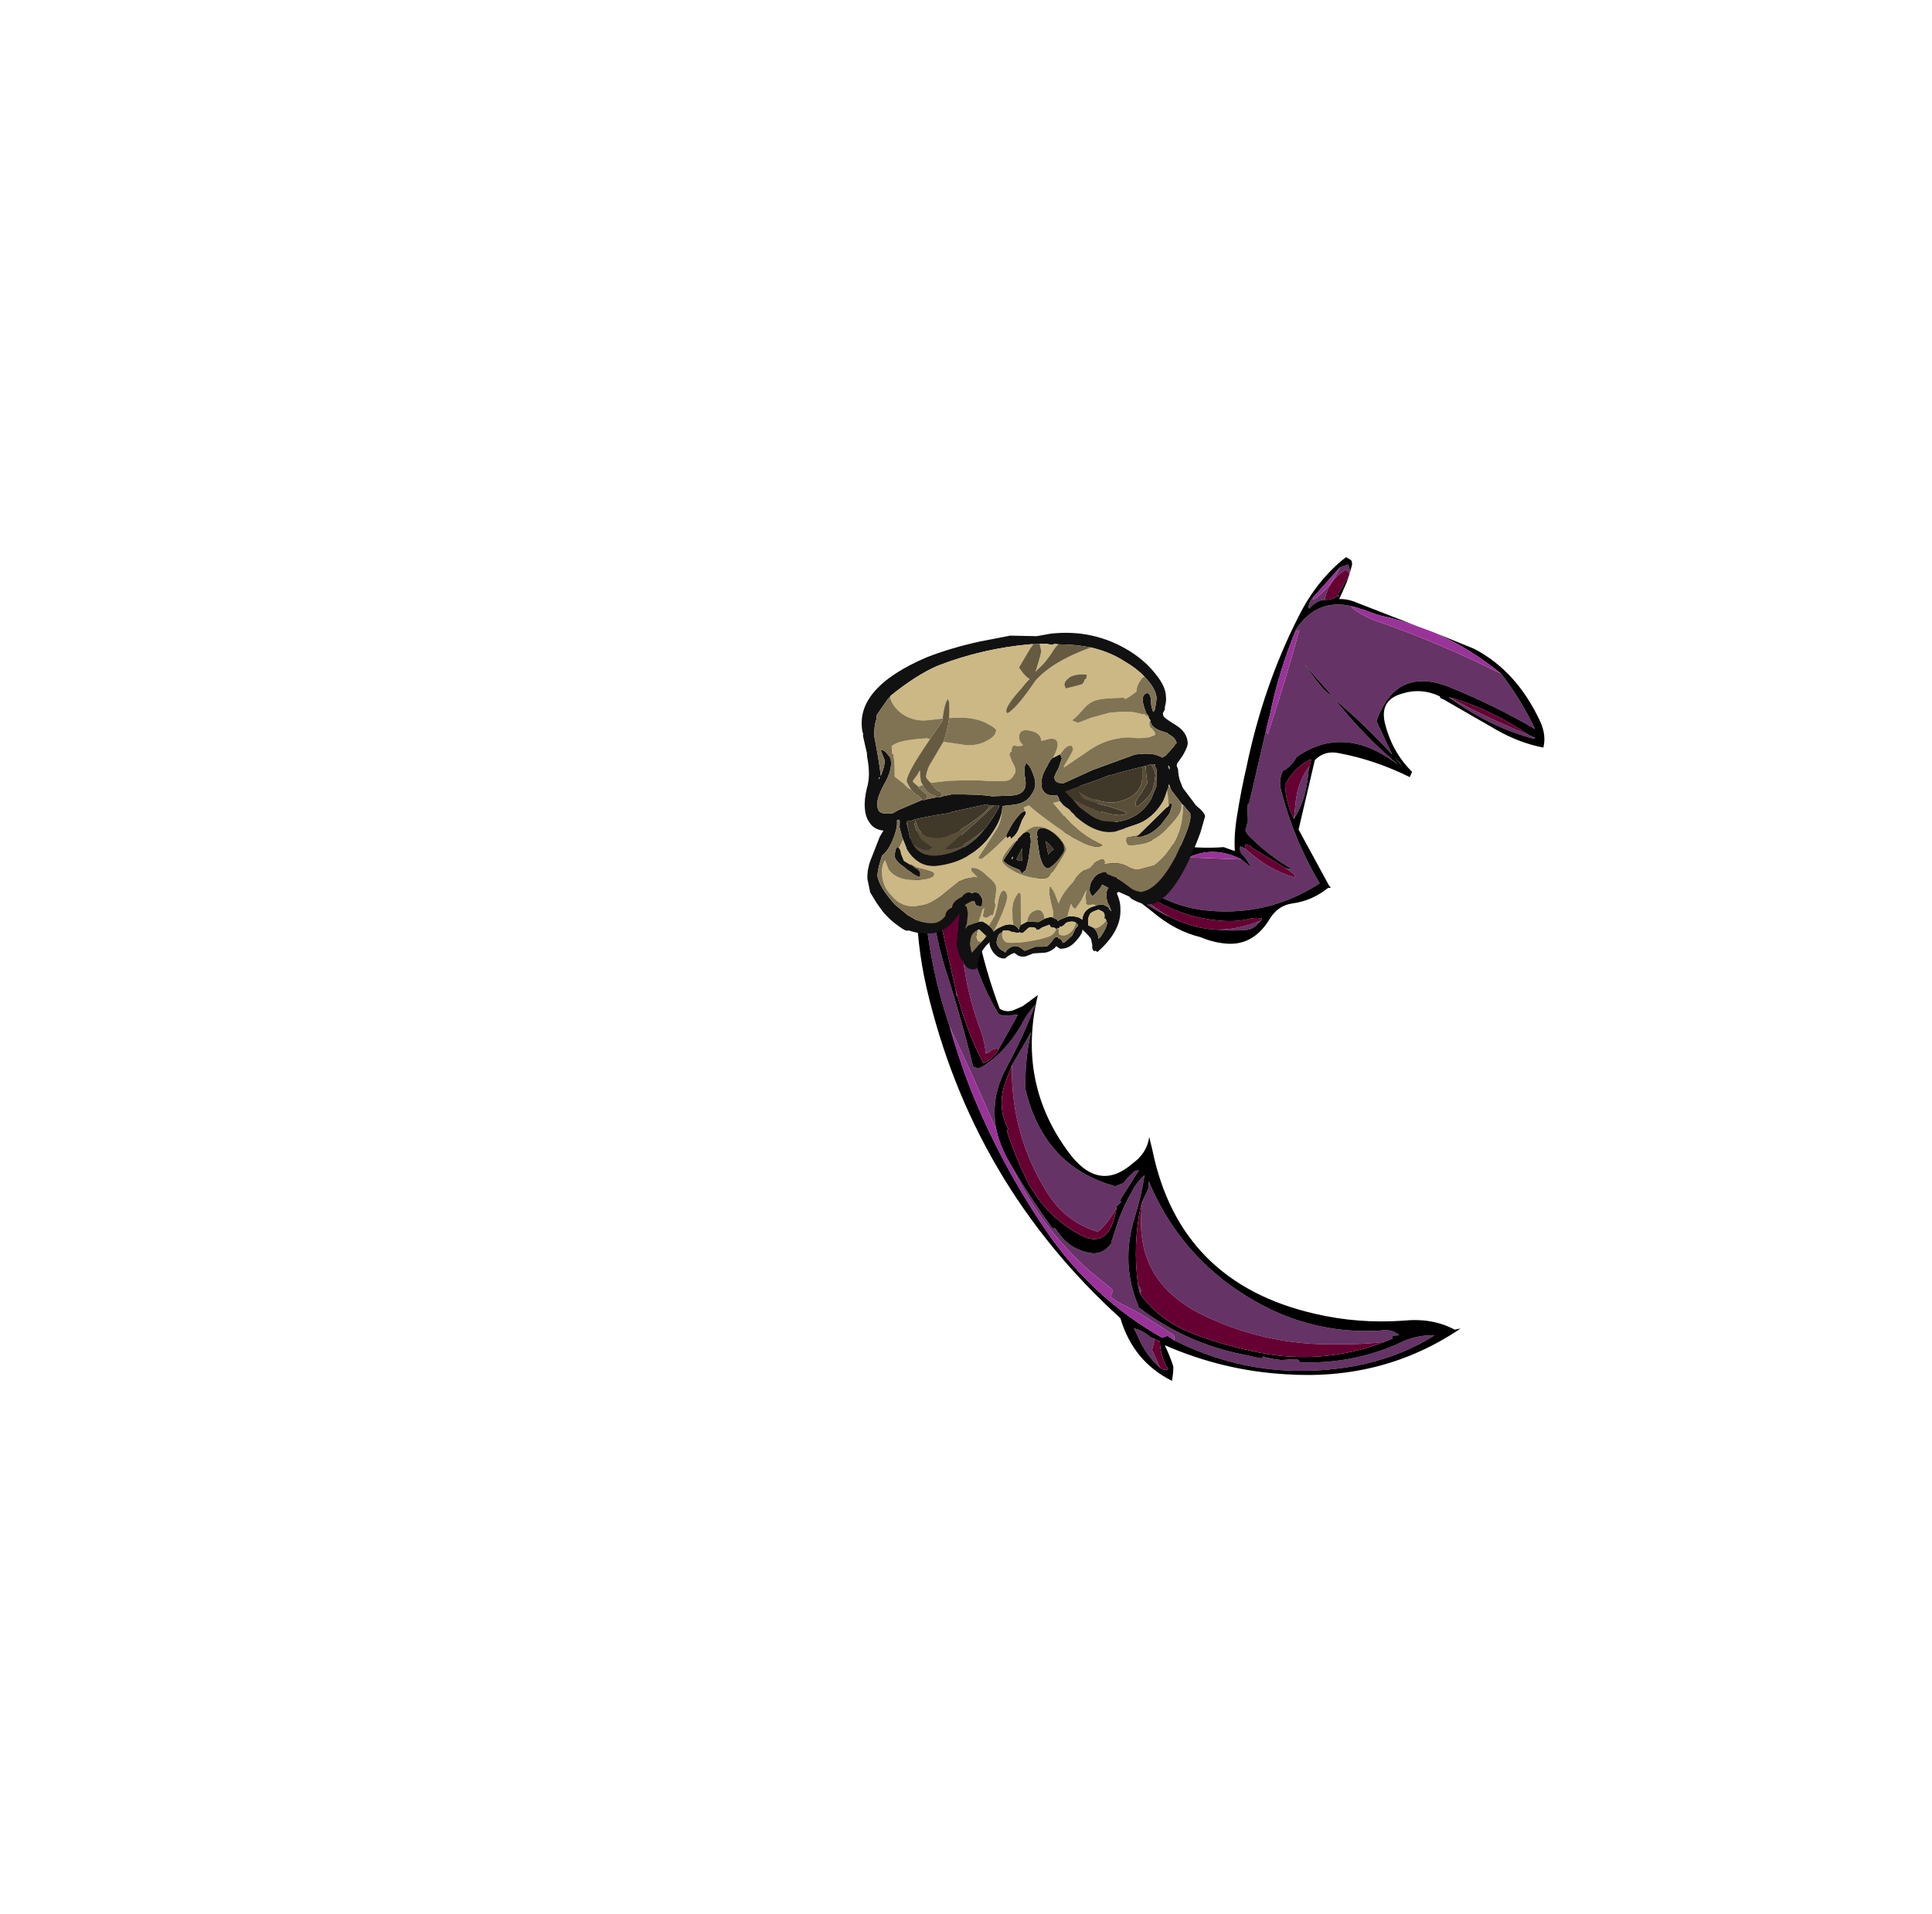 <?xml version="1.0" encoding="UTF-8" standalone="no"?>
<svg xmlns:ffdec="https://www.free-decompiler.com/flash" xmlns:xlink="http://www.w3.org/1999/xlink" ffdec:objectType="frame" height="643.95px" width="650.0px" xmlns="http://www.w3.org/2000/svg">
  <g transform="matrix(1.0, 0.0, 0.0, 1.0, 342.2, 391.7)">
    <use ffdec:characterId="318" ffdec:characterName="a_WingFall8" height="247.45" transform="matrix(0.738, -0.674, -0.674, -0.738, 85.685, 113.332)" width="86.1" xlink:href="#sprite0"/>
    <use ffdec:characterId="332" ffdec:characterName="a_WingFall7" height="214.2" transform="matrix(0.414, 0.933, -0.701, 0.457, 142.296, -224.865)" width="89.6" xlink:href="#sprite1"/>
    <use ffdec:characterId="347" ffdec:characterName="a_Body04" height="129.15" transform="matrix(1.039, -0.403, 0.318, 0.817, -73.697, -153.749)" width="106.05" xlink:href="#sprite2"/>
  </g>
  <defs>
    <g id="sprite0" transform="matrix(1.0, 0.0, 0.0, 1.0, 43.05, 247.45)">
      <use ffdec:characterId="317" height="35.35" transform="matrix(7.0, 0.0, 0.0, 7.0, -43.05, -247.45)" width="12.3" xlink:href="#shape0"/>
    </g>
    <g id="shape0" transform="matrix(1.0, 0.0, 0.0, 1.0, 6.15, 35.35)">
      <path d="M3.0 -33.35 L3.4 -33.5 3.5 -33.4 3.75 -33.6 Q3.7 -33.2 3.4 -32.95 1.2 -31.25 0.1 -28.7 -1.7 -24.35 -0.15 -20.0 L-0.4 -20.25 -1.0 -20.5 Q-3.9 -22.85 -2.65 -26.3 -1.4 -29.6 1.3 -31.95 2.1 -32.7 3.0 -33.35 M-3.9 -23.35 L-4.1 -23.7 Q-4.0 -23.7 -3.95 -23.6 -3.9 -23.5 -3.9 -23.35 M-4.4 -26.5 Q-2.9 -30.4 0.5 -32.8 2.6 -34.3 5.0 -34.75 4.4 -34.15 3.55 -33.9 1.2 -33.15 -0.65 -31.35 -0.6 -31.15 -0.75 -31.05 L-1.25 -30.65 -1.5 -30.35 -1.75 -30.0 -1.75 -29.95 -1.9 -29.95 -2.4 -29.25 Q-4.1 -26.95 -4.6 -24.15 L-4.55 -24.05 Q-3.8 -22.0 -1.85 -20.85 -0.9 -20.3 -0.1 -19.65 -0.65 -19.65 -1.15 -19.85 -2.1 -20.15 -3.0 -20.7 L-3.45 -20.95 -3.5 -21.0 Q-4.2 -21.15 -4.6 -20.6 -5.1 -19.9 -5.05 -19.1 L-5.0 -18.65 -5.1 -18.55 Q-4.9 -16.8 -4.55 -15.1 -5.5 -18.15 -5.15 -21.35 L-4.95 -22.7 -5.0 -22.75 -5.25 -22.85 Q-5.2 -23.25 -5.05 -23.6 -4.75 -24.35 -4.55 -25.15 L-4.25 -26.3 -4.4 -26.5 M-3.9 -13.25 Q-3.1 -11.9 -1.5 -11.35 0.1 -10.8 1.55 -10.05 1.15 -10.1 0.75 -10.2 -0.85 -10.8 -2.3 -10.55 -2.6 -10.5 -2.65 -10.25 L-2.7 -10.3 Q-1.5 -8.1 -0.5 -5.9 0.45 -3.85 1.9 -2.2 L2.2 -2.1 3.35 -2.35 3.5 -2.2 Q3.85 -1.9 4.15 -1.55 L4.2 -1.45 4.2 -1.25 4.05 -1.2 Q3.65 -1.1 3.4 -0.8 3.15 -0.6 2.9 -0.5 L2.75 -0.45 2.6 -0.45 2.6 -0.5 2.55 -0.55 2.3 -0.5 2.2 -0.5 2.15 -0.6 2.05 -0.75 1.85 -1.15 1.8 -1.2 1.8 -1.3 1.85 -1.4 1.85 -1.45 1.7 -1.5 1.75 -1.95 1.45 -2.2 Q-0.8 -4.85 -2.2 -8.05 -3.0 -10.65 -3.9 -13.25 M-1.2 -10.45 L0.6 -9.85 0.1 -9.45 Q-0.05 -9.3 -0.05 -9.15 0.55 -6.2 2.65 -3.65 0.15 -5.9 -1.15 -9.0 -1.4 -9.65 -1.8 -10.2 L-1.75 -10.2 -1.65 -10.25 -1.45 -10.25 -1.25 -10.35 -1.2 -10.45 M-0.8 -6.95 L-0.95 -7.15 -0.95 -7.25 -0.8 -6.95 M2.65 -1.35 L2.6 -1.35 2.25 -1.05 Q2.25 -1.0 2.35 -1.05 L2.65 -1.25 2.65 -1.35 M-5.8 -27.0 L-5.5 -26.1 -5.05 -25.8 -5.15 -25.6 Q-5.2 -25.1 -5.45 -24.75 L-5.55 -25.1 Q-5.9 -26.05 -5.8 -27.0 M-1.25 -11.45 Q-3.6 -13.95 -4.15 -17.25 -4.4 -18.8 -3.6 -20.15 L-3.3 -20.15 -2.9 -20.1 -2.45 -20.0 -2.15 -19.9 -2.1 -19.85 -1.8 -19.85 -1.8 -19.75 -0.15 -19.3 Q-0.3 -19.15 -0.5 -19.2 L-0.8 -19.2 -1.1 -19.25 -1.5 -19.1 Q-3.4 -16.1 -1.55 -12.75 -0.65 -11.7 0.5 -10.9 L-1.25 -11.45" fill="#663366" fill-rule="evenodd" stroke="none"/>
      <path d="M-1.0 -20.5 L-0.4 -20.25 -0.15 -20.0 Q-1.7 -24.35 0.1 -28.7 1.2 -31.25 3.4 -32.95 3.7 -33.2 3.75 -33.6 L3.5 -33.4 3.4 -33.5 3.0 -33.35 Q-0.15 -32.1 -2.05 -29.3 -2.95 -28.05 -3.6 -26.7 -4.3 -25.2 -4.1 -23.7 L-3.9 -23.35 Q-2.8 -21.75 -1.2 -20.6 L-1.0 -20.5 M-4.55 -15.1 Q-4.9 -16.8 -5.1 -18.55 L-5.0 -18.65 -5.05 -19.1 Q-5.1 -19.9 -4.6 -20.6 -4.2 -21.15 -3.5 -21.0 L-3.45 -20.95 -3.0 -20.7 Q-2.1 -20.15 -1.15 -19.85 -0.65 -19.65 -0.1 -19.65 -0.9 -20.3 -1.85 -20.85 -3.8 -22.0 -4.55 -24.05 L-4.6 -24.15 Q-4.1 -26.95 -2.4 -29.25 L-1.9 -29.95 -1.75 -29.95 -1.75 -30.0 -1.5 -30.35 -1.25 -30.65 -0.75 -31.05 Q-0.6 -31.15 -0.65 -31.35 1.2 -33.15 3.55 -33.9 4.4 -34.15 5.0 -34.75 2.6 -34.3 0.5 -32.8 -2.9 -30.4 -4.4 -26.5 L-4.5 -26.1 -4.75 -26.0 Q-5.95 -22.3 -5.4 -18.45 -4.85 -14.55 -3.45 -10.85 -2.9 -9.45 -2.2 -8.05 -0.8 -4.85 1.45 -2.2 L1.75 -1.95 1.7 -1.5 1.85 -1.45 1.85 -1.4 1.8 -1.3 1.8 -1.2 1.85 -1.15 2.05 -0.75 2.15 -0.6 2.2 -0.5 2.3 -0.5 2.55 -0.55 2.6 -0.5 2.6 -0.45 2.75 -0.45 2.9 -0.5 Q3.15 -0.6 3.4 -0.8 3.65 -1.1 4.05 -1.2 L4.2 -1.25 4.2 -1.45 4.15 -1.55 Q3.85 -1.9 3.5 -2.2 L3.35 -2.35 2.2 -2.1 1.9 -2.2 Q0.45 -3.85 -0.5 -5.9 -1.5 -8.1 -2.7 -10.3 L-2.65 -10.25 Q-2.6 -10.5 -2.3 -10.55 -0.85 -10.8 0.75 -10.2 1.15 -10.1 1.55 -10.05 0.1 -10.8 -1.5 -11.35 -3.1 -11.9 -3.9 -13.25 -4.25 -13.85 -4.45 -14.65 L-4.55 -15.1 M4.35 -33.2 Q2.65 -31.85 1.45 -30.1 -2.35 -24.6 1.0 -19.0 L1.3 -18.45 Q0.7 -18.95 -0.15 -18.85 -2.35 -18.8 -2.05 -16.3 -1.6 -12.2 1.95 -9.8 L1.05 -9.7 0.6 -9.55 Q0.25 -9.4 0.15 -9.05 1.65 -5.3 4.3 -2.15 L3.65 -2.7 Q4.4 -1.95 4.7 -0.95 L4.6 -1.05 4.65 -0.9 4.5 -0.75 4.1 -0.7 Q4.0 -0.75 3.95 -0.85 L3.55 -0.6 3.3 -0.55 2.95 -0.05 2.7 -0.05 2.75 0.0 2.5 -0.1 2.5 0.0 Q1.95 -0.3 1.7 -0.85 1.35 -1.75 0.75 -2.45 -0.7 -4.05 -1.75 -5.9 -6.5 -14.35 -5.6 -23.95 -6.55 -25.9 -5.8 -27.85 L-5.5 -27.6 -5.3 -27.4 -5.25 -27.3 Q-5.05 -26.85 -4.9 -26.35 -3.65 -29.15 -1.55 -31.3 1.7 -34.7 6.15 -35.35 L5.9 -35.2 Q5.5 -34.05 4.35 -33.2 M2.65 -3.65 Q0.55 -6.2 -0.05 -9.15 -0.05 -9.3 0.1 -9.45 L0.6 -9.85 -1.2 -10.45 Q-1.6 -10.6 -2.05 -10.5 L-2.2 -10.45 Q-1.75 -8.8 -0.95 -7.25 L-0.95 -7.15 -0.8 -6.95 1.55 -2.85 2.9 -2.55 3.1 -2.65 3.25 -2.8 2.65 -3.65 M2.65 -1.35 L2.65 -1.25 2.35 -1.05 Q2.25 -1.0 2.25 -1.05 L2.6 -1.35 2.65 -1.35 M-5.05 -25.8 L-4.95 -26.05 Q-5.45 -26.65 -5.55 -27.3 -5.65 -27.3 -5.75 -27.15 L-5.75 -27.1 -5.8 -27.0 Q-5.9 -26.05 -5.55 -25.1 L-5.45 -24.75 Q-5.2 -25.1 -5.15 -25.6 L-5.05 -25.8 M-1.25 -11.45 L0.5 -10.9 Q-0.65 -11.7 -1.55 -12.75 -3.4 -16.1 -1.5 -19.1 L-1.1 -19.25 -0.8 -19.2 -0.5 -19.2 Q-0.3 -19.15 -0.15 -19.3 L-1.8 -19.75 -1.8 -19.85 -2.1 -19.85 -2.15 -19.9 Q-3.9 -21.3 -4.4 -19.45 -4.95 -17.7 -4.4 -15.85 -4.05 -14.7 -3.55 -13.6 L-3.45 -13.6 Q-3.15 -12.45 -2.05 -11.85 L-1.25 -11.45" fill="#000000" fill-rule="evenodd" stroke="none"/>
      <path d="M3.0 -33.35 Q2.1 -32.7 1.3 -31.95 -1.4 -29.6 -2.65 -26.3 -3.9 -22.85 -1.0 -20.5 L-1.2 -20.6 Q-2.8 -21.75 -3.9 -23.35 -3.9 -23.5 -3.95 -23.6 -4.0 -23.7 -4.1 -23.7 -4.3 -25.2 -3.6 -26.7 -2.95 -28.05 -2.05 -29.3 -0.15 -32.1 3.0 -33.35 M-1.2 -10.45 L-1.25 -10.35 -1.45 -10.25 -1.65 -10.25 -1.75 -10.2 -1.8 -10.2 Q-1.4 -9.65 -1.15 -9.0 0.15 -5.9 2.65 -3.65 L3.25 -2.8 3.1 -2.65 2.9 -2.55 1.55 -2.85 -0.8 -6.95 -0.95 -7.25 Q-1.75 -8.8 -2.2 -10.45 L-2.05 -10.5 Q-1.6 -10.6 -1.2 -10.45 M-5.8 -27.0 L-5.75 -27.1 -5.75 -27.15 Q-5.65 -27.3 -5.55 -27.3 -5.45 -26.65 -4.95 -26.05 L-5.05 -25.8 -5.5 -26.1 -5.8 -27.0 M-2.15 -19.9 L-2.45 -20.0 -2.9 -20.1 -3.3 -20.15 -3.6 -20.15 Q-4.4 -18.8 -4.15 -17.25 -3.6 -13.95 -1.25 -11.45 L-2.05 -11.85 Q-3.15 -12.45 -3.45 -13.6 L-3.55 -13.6 Q-4.05 -14.7 -4.4 -15.85 -4.95 -17.7 -4.4 -19.45 -3.9 -21.3 -2.15 -19.9" fill="#660033" fill-rule="evenodd" stroke="none"/>
      <path d="M-4.4 -26.5 L-4.25 -26.3 -4.55 -25.15 Q-4.75 -24.35 -5.05 -23.6 -5.2 -23.25 -5.25 -22.85 L-5.0 -22.75 -4.95 -22.7 -5.15 -21.35 Q-5.5 -18.15 -4.55 -15.1 L-4.45 -14.65 Q-4.25 -13.85 -3.9 -13.25 -3.0 -10.65 -2.2 -8.05 -2.9 -9.45 -3.45 -10.85 -4.85 -14.55 -5.4 -18.45 -5.95 -22.3 -4.75 -26.0 L-4.5 -26.1 -4.4 -26.5" fill="#993399" fill-rule="evenodd" stroke="none"/>
    </g>
    <g id="sprite1" transform="matrix(1.0, 0.0, 0.0, 1.0, 44.8, 214.2)">
      <use ffdec:characterId="331" height="30.6" transform="matrix(7.0, 0.0, 0.0, 7.0, -44.8, -214.2)" width="12.8" xlink:href="#shape1"/>
    </g>
    <g id="shape1" transform="matrix(1.0, 0.0, 0.0, 1.0, 6.4, 30.6)">
      <path d="M2.3 -29.65 Q3.85 -30.1 5.4 -30.15 3.45 -28.6 1.6 -26.7 -0.8 -24.3 0.95 -21.9 L2.7 -21.95 Q0.8 -21.2 -1.0 -20.2 1.25 -20.9 3.3 -22.05 0.2 -20.15 0.3 -16.8 0.55 -16.3 0.5 -15.75 0.75 -15.3 1.2 -15.2 3.55 -14.7 5.95 -15.05 L5.95 -14.9 Q5.9 -11.8 4.45 -9.05 2.35 -4.95 -1.85 -4.45 L-1.85 -4.5 -2.0 -4.45 -1.6 -4.0 -1.65 -3.95 -1.8 -3.85 Q-1.85 -2.95 -1.5 -2.15 L-1.35 -2.2 -1.35 -3.5 Q-0.85 -3.15 -0.8 -2.55 -0.8 -2.15 -0.95 -1.85 -1.1 -1.65 -1.25 -1.55 -1.6 -1.35 -1.75 -1.75 -2.5 -3.2 -4.1 -3.75 L-4.15 -3.85 Q-4.1 -4.15 -3.9 -4.35 -3.55 -4.7 -3.05 -4.7 L-2.85 -4.85 -2.35 -4.7 -2.05 -4.85 -2.05 -5.0 -1.95 -5.1 -1.95 -5.35 -1.65 -5.55 Q0.3 -6.75 1.5 -8.7 L2.9 -11.35 2.95 -11.45 3.55 -11.8 3.0 -11.7 2.75 -11.6 Q2.55 -11.55 2.4 -11.7 L2.6 -11.9 Q4.1 -12.65 5.05 -13.85 L5.05 -13.9 4.9 -13.9 4.45 -13.6 4.7 -13.95 Q3.6 -13.05 2.3 -12.45 2.1 -12.35 1.9 -12.35 L1.6 -12.7 0.95 -13.05 0.9 -13.2 -1.6 -15.85 -1.35 -15.8 Q-2.95 -17.9 -4.7 -19.95 L-4.75 -19.7 -4.8 -19.75 Q-5.55 -21.65 -4.25 -23.35 L-4.25 -23.25 Q-3.7 -23.6 -3.2 -24.1 -0.65 -27.0 2.3 -29.65 M5.5 -29.7 L5.75 -29.95 5.75 -29.85 Q4.1 -27.75 1.85 -26.3 L1.9 -26.35 Q3.7 -27.85 5.35 -29.55 L5.5 -29.7 M3.2 -22.15 L3.4 -22.2 2.85 -22.0 3.2 -22.15 M1.0 -17.3 Q1.1 -17.15 1.25 -17.05 2.3 -16.25 2.7 -15.2 L2.2 -15.6 Q1.3 -16.25 1.0 -17.3 M5.9 -11.05 L5.95 -10.85 Q6.05 -10.4 5.9 -10.05 5.55 -9.2 5.1 -8.45 5.7 -9.65 5.9 -11.05 M3.4 -6.3 Q1.65 -4.6 -0.9 -3.7 L-1.05 -3.5 -1.25 -3.55 -1.3 -3.8 -1.2 -3.75 -1.1 -3.8 -1.05 -3.95 Q0.5 -4.5 2.0 -5.35 2.8 -5.8 3.4 -6.3 M-6.15 -23.6 L-6.05 -24.1 -5.75 -24.05 -5.6 -23.9 -5.7 -23.95 -5.9 -23.85 Q-5.95 -22.7 -5.25 -22.0 -5.45 -21.55 -5.3 -21.0 L-5.35 -20.95 Q-5.6 -21.15 -5.65 -21.45 L-5.55 -21.4 Q-5.55 -22.55 -6.15 -23.6 M-1.2 -20.15 L-3.2 -19.4 Q-2.45 -19.6 -1.8 -19.8 -1.45 -19.95 -1.2 -20.15 M-2.1 -2.9 L-2.35 -3.35 -3.2 -3.8 Q-2.6 -3.15 -1.9 -2.7 L-2.1 -2.9" fill="#663366" fill-rule="evenodd" stroke="none"/>
      <path d="M-1.6 -4.0 L-1.35 -3.5 -1.35 -2.2 -1.5 -2.15 Q-1.85 -2.95 -1.8 -3.85 L-1.65 -3.95 -1.6 -4.0 M2.6 -11.9 L2.45 -12.05 2.7 -12.3 2.7 -12.25 4.45 -13.6 4.9 -13.9 5.05 -13.9 5.05 -13.85 Q4.1 -12.65 2.6 -11.9 M5.5 -29.7 L5.35 -29.55 Q3.7 -27.85 1.9 -26.35 L2.05 -26.55 Q3.55 -28.35 5.5 -29.7 M2.7 -15.2 Q1.8 -15.15 1.1 -15.55 L1.05 -15.65 Q0.65 -16.55 0.75 -17.5 L0.8 -17.5 1.0 -17.3 Q1.3 -16.25 2.2 -15.6 L2.7 -15.2 M5.9 -11.05 Q5.7 -9.65 5.1 -8.45 4.45 -7.25 3.4 -6.3 2.8 -5.8 2.0 -5.35 0.5 -4.5 -1.05 -3.95 L-1.1 -3.8 -1.2 -3.75 -1.3 -3.8 -1.3 -4.05 Q2.7 -5.2 4.8 -8.8 5.25 -9.55 5.5 -10.35 5.6 -10.8 5.85 -11.15 L5.9 -11.1 5.9 -11.05 M-5.25 -22.0 Q-5.95 -22.7 -5.9 -23.85 L-5.7 -23.95 -5.6 -23.9 -5.1 -22.8 -5.05 -22.9 -5.05 -22.8 Q-5.05 -22.4 -5.25 -22.0" fill="#660033" fill-rule="evenodd" stroke="none"/>
      <path d="M-1.15 -27.0 L0.6 -28.8 Q2.6 -30.55 5.25 -30.6 5.95 -30.6 6.35 -30.15 5.55 -29.0 4.45 -28.1 L1.85 -26.0 1.7 -25.85 1.6 -25.85 Q0.75 -25.05 0.5 -23.85 0.2 -22.55 1.25 -22.3 2.6 -22.0 3.9 -22.6 L4.05 -22.35 Q2.45 -20.9 1.25 -19.15 0.75 -18.45 0.9 -17.7 L3.25 -15.2 6.3 -15.5 6.4 -15.55 6.4 -15.5 6.35 -15.4 Q6.45 -14.25 6.05 -13.15 5.75 -12.35 6.05 -11.6 6.7 -10.15 6.0 -8.8 5.6 -8.05 5.0 -7.45 4.1 -6.25 2.75 -5.5 1.4 -4.7 0.1 -3.8 L-0.05 -3.8 -0.1 -3.7 -0.25 -3.7 -0.45 -3.65 -0.6 -3.6 -0.75 -3.45 -0.8 -2.95 -0.55 -2.65 Q-0.6 -2.05 -0.65 -1.45 -0.75 -0.85 -1.0 -0.4 -1.1 -0.25 -1.2 -0.2 -1.35 -0.05 -1.6 0.0 L-1.6 -0.4 -1.55 -0.65 -1.45 -0.85 -1.35 -1.0 -1.45 -1.1 -1.55 -1.1 -1.75 -1.2 Q-2.1 -2.05 -2.75 -2.6 -3.25 -3.1 -3.95 -3.25 -4.25 -3.35 -4.5 -3.55 L-4.55 -3.45 -4.95 -3.45 Q-4.75 -3.7 -4.65 -3.9 -4.2 -4.85 -3.25 -5.1 L-2.85 -5.15 Q-2.55 -5.1 -2.25 -5.15 L-2.3 -5.3 Q-0.6 -6.35 0.5 -8.05 1.4 -9.35 2.0 -10.8 L2.45 -11.3 Q1.75 -11.65 1.1 -12.25 0.2 -13.05 -0.6 -13.9 -3.4 -16.7 -5.25 -20.2 -6.25 -22.05 -6.4 -24.15 L-6.15 -24.35 -6.05 -24.35 -5.95 -24.3 -5.9 -24.25 -5.6 -23.9 -5.35 -23.55 -4.9 -22.8 Q-4.7 -23.25 -4.3 -23.65 L-1.7 -26.4 Q-2.35 -25.7 -2.95 -24.9 -3.3 -24.4 -3.75 -23.95 L-4.25 -23.35 Q-5.55 -21.65 -4.8 -19.75 L-4.75 -19.7 Q-3.6 -17.9 -2.1 -16.4 L-1.6 -15.85 0.9 -13.2 0.95 -13.05 1.6 -12.7 1.9 -12.35 Q2.1 -12.35 2.3 -12.45 3.6 -13.05 4.7 -13.95 L4.45 -13.6 2.7 -12.25 2.7 -12.3 2.45 -12.05 2.6 -11.9 2.4 -11.7 Q2.55 -11.55 2.75 -11.6 L3.0 -11.7 3.55 -11.8 2.95 -11.45 Q1.7 -10.35 1.5 -8.7 0.3 -6.75 -1.65 -5.55 L-1.95 -5.35 -1.95 -5.1 -2.05 -5.0 -2.05 -4.85 -2.35 -4.7 -2.85 -4.85 -3.05 -4.7 Q-3.55 -4.7 -3.9 -4.35 -4.1 -4.15 -4.15 -3.85 L-4.1 -3.75 Q-2.5 -3.2 -1.75 -1.75 -1.6 -1.35 -1.25 -1.55 -1.1 -1.65 -0.95 -1.85 -0.8 -2.15 -0.8 -2.55 -0.85 -3.15 -1.35 -3.5 L-1.6 -4.0 -2.0 -4.45 -1.85 -4.5 -1.85 -4.45 Q2.35 -4.95 4.45 -9.05 5.9 -11.8 5.95 -14.9 L5.95 -15.05 Q3.55 -14.7 1.2 -15.2 0.75 -15.3 0.5 -15.75 0.55 -16.3 0.3 -16.8 0.2 -20.15 3.3 -22.05 1.25 -20.9 -1.0 -20.2 0.8 -21.2 2.7 -21.95 L0.95 -21.9 Q-0.8 -24.3 1.6 -26.7 3.45 -28.6 5.4 -30.15 3.85 -30.1 2.3 -29.65 0.4 -28.55 -1.15 -27.0 M1.9 -26.35 L1.85 -26.3 Q4.1 -27.75 5.75 -29.85 L5.75 -29.95 5.5 -29.7 Q3.55 -28.35 2.05 -26.55 L1.9 -26.35 M3.2 -22.15 L2.85 -22.0 3.4 -22.2 3.2 -22.15 M1.0 -17.3 L0.8 -17.5 0.75 -17.5 Q0.65 -16.55 1.05 -15.65 L1.1 -15.55 Q1.8 -15.15 2.7 -15.2 2.3 -16.25 1.25 -17.05 1.1 -17.15 1.0 -17.3 M5.1 -8.45 Q5.55 -9.2 5.9 -10.05 6.05 -10.4 5.95 -10.85 L5.9 -11.05 5.9 -11.1 5.85 -11.15 Q5.6 -10.8 5.5 -10.35 5.25 -9.55 4.8 -8.8 2.7 -5.2 -1.3 -4.05 L-1.3 -3.8 -1.25 -3.55 -1.05 -3.5 -0.9 -3.7 Q1.65 -4.6 3.4 -6.3 4.45 -7.25 5.1 -8.45 M-5.6 -23.9 L-5.75 -24.05 -6.05 -24.1 -6.15 -23.6 -5.65 -21.45 Q-5.6 -21.15 -5.35 -20.95 L-5.3 -21.0 Q-5.45 -21.55 -5.25 -22.0 -5.05 -22.4 -5.05 -22.8 L-5.05 -22.9 -5.1 -22.8 -5.6 -23.9 M-1.2 -20.15 Q-1.45 -19.95 -1.8 -19.8 -2.45 -19.6 -3.2 -19.4 L-1.2 -20.15 M-2.1 -2.9 L-1.9 -2.7 Q-2.6 -3.15 -3.2 -3.8 L-2.35 -3.35 -2.1 -2.9" fill="#000000" fill-rule="evenodd" stroke="none"/>
      <path d="M-1.15 -27.0 Q0.4 -28.55 2.3 -29.65 -0.65 -27.0 -3.2 -24.1 -3.7 -23.6 -4.25 -23.25 L-4.25 -23.35 -3.75 -23.95 Q-3.3 -24.4 -2.95 -24.9 -2.35 -25.7 -1.7 -26.4 L-1.15 -27.0 M1.5 -8.7 Q1.7 -10.35 2.95 -11.45 L2.9 -11.35 1.5 -8.7 M-1.6 -15.85 L-2.1 -16.4 Q-3.6 -17.9 -4.75 -19.7 L-4.7 -19.95 Q-2.95 -17.9 -1.35 -15.8 L-1.6 -15.85 M-6.15 -23.6 Q-5.55 -22.55 -5.55 -21.4 L-5.65 -21.45 -6.15 -23.6" fill="#993399" fill-rule="evenodd" stroke="none"/>
    </g>
    <g id="sprite2" transform="matrix(1.0, 0.0, 0.0, 1.0, 12.6, 9.45)">
      <use ffdec:characterId="346" height="18.45" transform="matrix(7.0, 0.0, 0.0, 7.0, -12.6, -9.45)" width="15.15" xlink:href="#shape2"/>
    </g>
    <g id="shape2" transform="matrix(1.0, 0.0, 0.0, 1.0, 1.8, 1.35)">
      <path d="M7.6 6.3 L8.0 6.25 8.0 6.5 7.7 6.95 Q7.4 7.25 7.4 7.35 7.35 7.5 7.45 7.65 7.5 7.75 7.7 7.8 L9.05 7.7 11.0 7.75 Q11.65 7.95 11.9 8.25 12.0 8.35 12.05 8.45 L12.25 8.4 12.3 8.35 12.4 8.3 12.7 8.1 12.8 8.0 12.85 8.0 Q12.9 7.7 12.65 7.35 L12.65 7.3 12.5 7.15 Q12.05 6.7 12.15 6.35 L12.15 6.3 12.15 6.25 Q12.1 6.15 12.15 6.05 L12.1 5.85 Q12.1 5.4 12.15 5.15 12.25 4.8 12.45 4.85 12.6 4.95 12.45 5.45 12.4 5.6 12.4 5.95 12.45 5.9 12.5 5.85 12.65 5.55 12.75 5.3 12.85 4.9 12.7 4.3 L12.6 3.95 Q12.4 3.35 12.05 2.8 11.6 2.0 10.9 1.4 10.35 0.95 9.65 0.6 L9.5 0.5 9.4 0.5 Q9.35 0.5 9.2 0.35 L8.9 0.2 8.65 0.1 8.55 0.05 Q6.55 -0.7 4.45 -0.7 3.45 -0.65 2.1 -0.1 L2.05 -0.05 1.95 0.0 1.25 0.6 1.2 0.7 1.2 0.75 1.05 1.0 Q0.9 1.3 0.8 1.7 0.6 3.1 0.45 3.8 0.75 3.4 0.85 3.1 L0.85 2.45 Q1.0 2.55 1.05 2.8 1.15 3.1 1.1 3.2 1.0 3.75 0.45 4.3 -0.1 4.9 -0.15 5.25 -0.25 5.6 -0.05 5.75 0.05 5.85 0.35 5.95 L0.6 5.9 1.75 5.85 1.8 5.9 1.9 5.9 2.35 6.0 2.55 6.1 2.55 6.05 2.75 6.1 3.0 6.15 Q4.15 6.7 4.6 7.05 L5.4 7.4 Q5.9 7.6 6.1 7.2 6.2 7.0 6.25 6.55 L6.35 6.25 6.35 6.2 Q6.4 6.15 6.45 6.1 L6.45 6.05 6.5 6.05 Q6.6 6.2 6.6 6.55 L6.6 6.7 Q6.6 7.05 6.55 7.2 6.5 7.5 6.2 7.75 5.85 8.1 5.3 7.9 L4.85 7.75 4.85 7.8 4.75 8.05 Q4.45 8.65 3.7 9.2 2.55 9.95 1.25 9.5 0.5 9.2 0.35 8.05 0.35 7.8 0.35 7.5 L0.35 7.35 0.4 6.8 0.5 6.5 0.5 6.4 0.4 6.4 Q0.35 6.75 -0.1 7.35 -0.45 7.8 -0.75 7.9 L-0.9 8.15 Q-1.15 8.55 -1.25 8.85 -1.35 9.45 -1.0 10.65 L-0.65 11.45 -0.55 11.6 -0.4 11.85 Q-0.1 12.25 0.35 12.4 0.55 12.45 0.85 12.25 0.95 11.95 1.25 11.95 1.3 11.8 1.45 11.7 1.65 11.6 1.8 11.6 2.0 11.45 2.15 11.5 2.25 11.55 2.25 11.6 2.45 11.6 2.5 11.7 L2.55 11.7 2.55 11.75 2.6 12.0 2.6 12.15 2.5 12.4 2.5 12.45 2.4 12.45 2.25 12.3 2.25 12.05 2.15 12.0 1.85 12.05 1.8 12.1 1.85 12.2 1.8 12.55 1.6 13.05 1.45 13.3 Q1.6 13.15 1.75 13.2 L2.1 13.2 Q2.15 13.2 2.25 13.25 2.4 13.45 2.45 13.6 2.55 13.8 2.55 14.0 2.7 13.9 2.9 13.9 3.25 13.85 3.45 14.05 3.55 14.15 3.6 14.4 L3.65 14.3 Q3.7 14.2 3.75 14.2 L4.05 14.15 4.5 14.4 4.8 14.35 4.85 14.35 Q5.05 14.35 5.15 14.45 L5.2 14.55 Q5.3 14.6 5.3 14.75 5.35 14.7 5.45 14.7 L5.75 14.7 Q5.8 14.7 5.9 14.75 6.2 14.9 6.3 15.15 6.5 14.6 7.05 14.7 7.35 14.7 7.45 14.9 7.55 15.0 7.55 15.15 L7.6 15.3 7.6 14.95 Q7.55 14.7 7.65 14.4 7.7 14.2 7.75 14.15 7.8 14.05 7.85 14.05 L7.65 13.75 7.5 13.9 7.1 14.15 Q7.0 14.05 7.05 13.8 7.15 13.45 7.35 13.3 7.65 13.0 8.0 13.2 8.0 13.25 8.0 13.3 L8.35 13.7 8.35 13.75 8.5 14.0 8.8 14.6 Q8.95 14.8 9.1 14.9 9.85 15.1 11.1 13.7 12.1 12.5 12.25 12.05 L12.3 11.85 12.15 11.3 12.1 11.2 12.1 11.15 11.95 10.5 11.9 10.3 11.9 10.1 11.9 9.95 Q11.85 10.0 11.85 10.1 11.8 10.1 11.75 10.2 11.7 10.25 11.65 10.35 L11.55 10.5 11.4 10.7 Q10.7 11.4 9.95 11.35 L9.0 11.3 Q8.2 11.1 7.65 9.75 L7.6 9.55 7.55 9.45 7.5 9.25 Q7.3 8.9 7.25 8.65 L7.25 8.5 Q7.2 8.5 7.25 8.45 L7.25 8.35 Q7.2 8.3 7.25 8.3 6.8 8.15 6.75 7.8 6.7 7.6 6.8 7.4 6.85 7.05 7.2 6.7 7.2 6.65 7.25 6.65 7.45 6.4 7.6 6.3 M8.9 -0.25 L9.5 -0.1 Q11.3 0.5 12.4 2.35 12.9 3.2 13.1 4.1 13.3 4.9 13.15 5.4 13.1 5.65 12.95 5.9 L12.9 6.05 Q12.85 6.1 12.8 6.15 12.75 6.2 12.75 6.3 12.7 6.4 13.1 7.05 13.45 7.65 13.3 8.2 13.25 8.4 12.9 8.75 L12.55 9.05 12.5 9.15 12.5 9.35 Q12.4 9.75 12.4 10.0 L12.4 10.4 12.6 11.3 12.65 11.55 Q12.9 12.1 12.85 12.3 L12.4 13.05 Q11.95 13.7 11.45 14.3 10.05 15.95 9.25 15.7 8.95 15.6 8.6 15.05 L8.55 14.9 8.2 14.45 Q8.1 14.45 8.1 14.5 L8.1 14.65 Q8.1 15.05 8.0 15.35 7.7 16.5 6.4 17.1 L6.35 17.0 6.3 17.0 Q6.2 16.9 6.3 16.65 L6.35 16.3 Q6.3 16.05 6.2 15.8 L6.15 15.65 Q6.1 15.85 5.8 16.05 5.4 16.35 5.1 16.25 L4.95 16.2 4.95 16.15 4.9 16.15 4.9 16.1 4.85 16.0 4.8 16.0 4.75 16.05 Q4.5 16.15 4.3 16.1 L3.8 15.9 3.45 15.9 Q3.25 15.85 3.15 15.7 L3.05 15.5 2.9 15.5 2.7 15.55 2.6 15.6 Q2.3 15.5 2.2 15.0 2.15 14.7 2.2 14.5 L2.25 14.45 Q2.15 14.5 2.05 14.55 1.55 14.9 1.45 15.25 L1.35 15.4 1.45 15.5 1.35 15.55 1.2 15.55 Q0.85 15.45 0.85 14.9 0.8 14.75 0.8 14.55 L0.85 13.95 1.15 13.2 1.4 12.55 1.45 12.4 1.2 12.6 Q0.65 13.0 0.15 12.9 -0.45 12.7 -0.85 12.25 L-0.9 12.25 Q-1.0 12.2 -1.15 11.9 -1.45 11.35 -1.6 10.75 L-1.7 10.25 -1.8 9.55 -1.7 8.8 Q-1.55 8.25 -1.2 7.8 -0.95 7.45 -0.55 6.9 L-0.3 6.65 Q-0.7 6.4 -0.75 5.85 -0.8 5.55 -0.7 5.15 -0.6 4.7 -0.3 4.15 0.05 3.6 0.2 2.55 L0.25 2.35 0.3 1.9 0.35 1.5 Q0.35 1.4 0.4 1.3 L0.4 1.2 Q0.75 -1.2 4.15 -1.35 5.3 -1.35 6.55 -1.1 L7.85 -0.8 8.9 -0.25 M12.2 9.0 L12.15 9.0 Q12.15 9.15 12.15 9.25 12.15 9.15 12.2 9.1 12.15 9.1 12.2 9.0 M7.8 8.8 Q7.85 9.05 7.95 9.35 L8.15 9.75 Q8.35 10.2 8.65 10.5 8.95 10.7 9.25 10.85 L9.3 10.85 Q10.2 11.1 10.95 10.35 L11.4 9.75 11.6 9.05 Q11.6 9.0 11.65 8.95 11.6 8.8 11.65 8.65 11.6 8.65 11.5 8.6 L11.45 8.55 11.25 8.55 11.05 8.5 11.0 8.5 10.0 8.35 9.85 8.35 9.6 8.3 9.05 8.3 8.0 8.25 7.6 8.25 7.8 8.8 M11.55 11.05 Q11.6 10.95 11.65 10.95 L11.7 10.95 11.7 11.0 11.65 11.15 11.5 11.4 11.4 11.5 10.95 11.85 Q10.3 12.25 9.8 12.0 L9.85 11.95 11.4 11.1 11.55 11.05 M7.6 15.3 L7.6 15.3 M5.65 8.45 L5.7 8.45 Q5.75 8.5 5.7 8.5 L5.7 8.6 5.45 8.85 5.2 9.2 Q5.0 9.5 4.7 9.6 4.65 9.65 4.7 9.55 L4.7 9.45 4.55 9.5 4.55 9.4 4.55 9.35 Q4.6 9.25 5.0 8.85 5.45 8.45 5.65 8.45 M0.35 3.85 L0.3 3.95 0.4 3.85 0.35 3.85 M1.15 6.7 L0.95 6.7 0.9 6.65 0.8 6.65 0.75 6.75 0.7 7.2 0.65 7.6 Q0.65 8.7 1.5 9.0 2.7 9.4 3.75 8.6 L3.9 8.5 Q4.35 8.15 4.7 7.75 L4.75 7.65 4.55 7.55 4.35 7.45 4.25 7.35 2.75 7.05 2.6 7.05 Q1.7 6.8 1.15 6.7 M4.95 9.8 L4.95 9.75 Q5.2 9.6 5.3 9.55 5.55 9.55 5.55 9.75 L5.5 9.85 5.5 9.9 5.5 9.95 5.45 10.15 5.1 10.95 Q4.85 11.45 4.75 11.55 L4.75 11.5 4.6 11.6 4.55 11.35 4.3 11.05 Q4.05 10.7 4.05 10.55 4.55 10.1 4.9 9.8 L4.95 9.8 M5.8 10.05 L5.8 9.9 Q5.9 9.6 6.05 9.65 6.2 9.65 6.4 9.95 6.85 10.65 6.65 11.25 6.65 11.3 6.4 11.5 6.15 11.7 5.9 11.8 5.85 11.8 5.85 11.85 L5.75 11.85 Q5.5 11.8 5.6 10.95 L5.75 10.1 5.8 10.05 M0.05 7.85 Q0.1 8.0 0.05 8.15 0.05 8.45 0.05 8.6 L0.2 8.85 0.25 8.95 0.35 9.1 0.35 9.15 Q0.55 9.4 0.5 9.55 L0.45 9.7 0.4 9.7 Q0.1 9.3 -0.05 8.9 -0.3 8.45 -0.25 8.15 L-0.1 7.85 0.0 7.75 0.05 7.85 M2.15 14.0 L2.0 13.6 1.95 13.6 Q1.6 13.6 1.45 14.05 L1.4 14.15 1.4 14.2 1.35 14.5 1.35 14.65 1.95 14.25 2.1 14.15 Q2.15 14.1 2.2 14.1 L2.15 14.0 M4.45 10.65 L4.5 10.55 Q4.45 10.55 4.4 10.65 L4.45 10.65 M4.8 10.95 Q4.95 10.55 5.0 10.3 L4.6 10.75 4.65 10.85 4.8 10.95 M6.0 11.1 Q6.15 11.0 6.25 11.0 6.15 10.6 6.05 10.4 L5.95 11.15 6.0 11.1 M7.25 15.65 L7.25 15.55 7.2 15.55 7.25 15.4 Q7.3 15.3 7.25 15.15 7.15 15.0 7.1 14.95 L6.85 14.95 Q6.8 14.95 6.7 15.0 L6.55 15.2 Q6.5 15.35 6.45 15.55 L6.6 15.75 Q6.75 16.05 6.65 16.45 6.7 16.4 6.75 16.4 7.15 16.05 7.25 15.8 L7.25 15.65 M5.2 15.1 L5.1 15.1 5.05 15.0 Q4.9 14.95 4.9 14.8 L4.9 14.75 4.55 14.75 4.4 14.8 4.3 14.75 4.3 14.7 Q4.3 14.65 4.25 14.6 4.15 14.55 4.1 14.5 L4.0 14.5 3.7 14.65 3.6 14.6 3.6 14.55 3.5 14.55 3.25 14.35 Q3.15 14.2 3.05 14.2 L3.0 14.15 2.9 14.15 2.9 14.2 Q2.8 14.2 2.7 14.25 L2.6 14.4 2.5 14.6 Q2.45 14.8 2.55 15.05 L2.7 15.3 2.8 15.2 Q3.0 15.1 3.15 15.15 3.3 15.2 3.4 15.4 L3.5 15.6 4.0 15.6 4.3 15.75 4.45 15.8 4.5 15.8 4.75 15.65 Q4.9 15.45 5.05 15.55 L5.05 15.65 Q5.15 15.7 5.15 15.85 L5.15 15.95 Q5.2 15.95 5.25 15.95 L5.65 15.75 Q5.85 15.5 5.9 15.45 6.0 15.4 6.05 15.35 L6.0 15.2 Q5.95 15.05 5.75 15.0 5.6 14.95 5.5 15.05 L5.35 15.1 5.3 15.05 5.25 15.1 Q5.3 15.15 5.2 15.1" fill="#111111" fill-rule="evenodd" stroke="none"/>
      <path d="M3.85 2.1 L3.1 1.85 Q2.55 1.6 2.25 1.0 2.0 0.45 2.05 -0.05 L2.1 -0.1 Q3.45 -0.65 4.45 -0.7 6.55 -0.7 8.55 0.05 L8.65 0.1 8.45 0.25 7.7 1.0 Q7.8 1.6 7.95 1.8 7.75 1.9 7.5 2.1 6.55 2.7 6.5 3.0 L6.5 3.1 6.6 3.1 Q7.15 2.9 8.15 2.0 9.15 1.35 10.9 1.4 11.6 2.0 12.05 2.8 12.4 3.35 12.6 3.95 12.5 3.95 12.4 4.05 12.15 4.25 12.05 4.55 L11.95 4.6 Q11.4 4.8 11.45 4.65 L11.5 4.65 Q10.6 4.25 10.5 4.25 10.05 4.1 9.65 4.4 9.1 4.75 9.0 4.75 L9.2 5.0 9.8 5.0 10.6 5.1 Q11.2 5.3 11.6 5.55 L11.95 5.85 12.0 5.85 Q12.05 6.0 12.15 6.1 12.1 6.1 12.15 6.05 12.1 6.15 12.15 6.25 L12.15 6.3 Q12.05 6.4 12.05 6.55 12.0 6.6 12.1 6.8 L12.15 7.05 12.1 7.15 11.85 7.15 Q11.5 7.05 11.25 6.9 11.0 6.7 10.6 6.6 9.9 6.4 9.15 6.65 8.3 6.9 7.95 7.0 L7.95 6.95 8.35 6.55 Q8.55 6.35 8.6 6.25 L8.6 6.05 8.5 6.0 Q8.35 5.95 8.0 6.25 L7.6 6.3 7.65 6.3 Q8.0 5.9 8.05 5.7 8.15 5.35 7.8 5.25 L7.45 5.2 Q7.55 4.75 7.15 4.45 6.75 4.1 6.6 4.6 6.55 4.8 6.65 5.05 L6.6 5.05 Q6.45 5.05 6.3 4.9 6.2 4.85 6.1 5.1 L6.1 5.15 Q5.95 5.15 5.95 5.35 L5.95 5.7 Q6.0 6.05 5.95 6.15 5.95 6.3 5.8 6.4 5.6 6.65 5.3 6.5 L4.7 6.2 Q4.15 5.85 3.1 5.4 L2.35 5.15 Q2.25 4.9 2.25 4.75 2.35 4.5 2.55 4.25 L3.5 3.3 4.4 3.95 Q4.9 4.2 5.3 4.1 5.7 4.05 5.8 3.75 5.8 3.6 5.55 3.25 5.2 2.7 4.45 2.35 L4.1 2.2 Q4.25 1.8 4.35 1.4 4.35 1.3 4.35 1.25 L4.35 1.2 Q4.15 1.35 3.85 2.05 L3.85 2.1 M1.45 5.1 Q1.35 5.0 1.25 4.65 1.0 4.15 1.0 4.1 L1.15 3.6 1.3 2.95 1.25 2.9 1.35 2.5 Q1.7 2.3 2.9 2.8 L3.0 2.9 2.55 3.3 Q1.5 4.25 1.4 4.6 1.4 4.7 1.45 5.1 M12.65 7.3 L12.65 7.35 12.65 7.3 M12.2 9.0 Q12.15 9.1 12.2 9.1 12.15 9.15 12.15 9.25 12.15 9.15 12.15 9.0 L12.2 9.0 M11.9 10.1 Q11.85 10.05 11.85 10.1 11.85 10.0 11.9 9.95 L11.9 10.1 M11.75 10.2 Q11.7 10.25 11.7 10.4 L11.55 11.05 11.4 11.1 9.85 11.95 9.45 11.85 Q9.35 11.8 9.3 12.0 9.3 12.1 9.3 12.2 9.35 12.3 9.7 12.4 10.45 12.65 11.25 12.1 11.95 11.7 12.05 11.35 L12.1 11.15 12.1 11.2 12.15 11.3 Q12.1 11.35 12.1 11.4 11.55 13.2 10.05 13.8 L9.35 13.7 Q9.15 13.65 8.9 13.25 8.65 12.9 8.05 12.75 L8.1 12.65 Q8.15 12.4 7.9 12.45 7.7 12.45 7.4 12.65 L7.2 12.65 Q6.9 12.7 6.5 13.05 5.9 13.4 5.6 13.85 L5.6 13.25 Q5.55 12.55 5.4 13.1 5.35 13.2 5.25 14.2 L5.15 14.45 Q5.05 14.35 4.85 14.35 L4.8 14.35 Q4.9 13.8 4.6 13.75 4.25 13.7 4.05 14.15 L3.75 14.2 4.2 12.7 Q4.25 12.55 4.15 12.5 3.8 12.8 3.7 13.1 3.65 13.2 3.5 13.75 L3.45 14.05 Q3.25 13.85 2.9 13.9 2.7 13.9 2.55 14.0 L2.85 13.65 Q3.55 12.8 3.65 12.45 3.7 12.1 3.55 12.1 3.45 12.1 3.25 12.45 3.05 12.9 2.85 13.2 L2.45 13.6 Q2.4 13.45 2.25 13.25 2.15 13.2 2.1 13.2 L2.2 13.05 2.45 12.65 2.55 12.6 2.35 13.0 2.45 13.15 Q2.6 13.15 2.7 13.1 L2.75 13.15 Q2.8 13.15 2.95 12.85 3.05 12.7 3.05 12.6 L3.05 12.5 Q3.3 12.0 3.35 11.75 3.4 11.55 3.15 11.0 2.95 10.4 2.65 10.3 L2.6 10.45 2.75 10.9 2.6 10.8 2.2 10.75 1.95 10.75 1.2 11.05 Q0.45 11.4 -0.1 11.2 -0.8 10.95 -1.0 10.1 -1.2 9.5 -1.05 8.9 -0.95 8.45 -0.75 8.25 L-0.7 8.2 Q-0.7 8.5 -0.7 8.75 -0.5 9.6 0.45 9.9 1.0 10.1 1.05 9.85 1.1 9.75 0.45 9.2 L0.25 8.9 0.25 8.95 0.2 8.85 0.05 8.6 Q0.05 8.45 0.05 8.15 0.1 8.0 0.05 7.85 L0.35 7.5 Q0.35 7.8 0.35 8.05 0.5 9.2 1.25 9.5 2.55 9.95 3.7 9.2 4.45 8.65 4.75 8.05 4.6 8.45 4.35 8.75 L3.6 9.45 3.1 9.9 3.1 10.0 Q3.15 10.0 3.2 10.05 3.65 9.9 4.45 9.45 L4.55 9.4 4.55 9.5 4.7 9.45 4.7 9.55 Q4.65 9.65 4.7 9.6 5.0 9.5 5.2 9.2 L5.45 8.85 5.7 8.6 5.7 8.5 Q5.75 8.5 5.7 8.45 L5.65 8.45 5.7 8.4 5.7 8.25 5.95 8.25 Q6.05 8.6 6.75 9.95 7.65 11.65 8.15 11.75 L8.25 11.75 8.25 11.7 Q7.5 10.7 7.15 9.35 L6.95 8.6 7.25 8.65 Q7.3 8.9 7.5 9.25 L7.55 9.45 7.6 9.55 7.65 9.75 Q8.2 11.1 9.0 11.3 L9.95 11.35 Q10.7 11.4 11.4 10.7 L11.55 10.5 11.65 10.35 Q11.7 10.25 11.75 10.2 M8.35 13.75 L8.35 13.7 8.45 13.75 8.35 13.75 M7.6 15.3 L7.6 15.3 Q7.6 15.25 7.6 15.3 M7.05 14.7 Q6.5 14.6 6.3 15.15 6.2 14.9 5.9 14.75 5.8 14.7 5.75 14.7 5.9 14.4 6.1 14.1 L6.1 14.15 Q6.1 14.4 6.2 14.45 L6.55 14.15 6.9 13.75 6.95 13.7 Q6.75 14.05 6.75 14.25 L6.7 14.4 Q6.7 14.5 6.85 14.55 6.95 14.55 7.05 14.65 L7.05 14.7 M2.55 11.7 L2.5 11.7 2.55 11.7 M8.9 0.2 L9.2 0.35 Q9.35 0.5 9.4 0.5 L9.5 0.5 9.65 0.6 Q9.5 0.65 9.25 0.9 8.85 1.25 8.65 1.35 8.45 1.45 8.3 1.55 L8.45 1.3 Q8.8 0.75 8.85 0.6 L8.9 0.2 M9.25 2.95 L9.25 3.0 Q9.8 3.1 10.0 3.1 L10.1 3.0 Q10.15 2.9 10.2 2.9 10.25 2.95 10.25 2.85 L10.3 2.75 10.3 2.7 Q9.9 2.45 9.6 2.5 9.3 2.6 9.25 2.8 9.25 2.9 9.25 2.95 M1.8 5.1 Q1.65 4.8 1.65 4.7 L1.9 4.5 Q2.05 4.35 2.1 4.3 L2.1 4.35 2.05 4.5 2.0 4.75 Q1.95 4.9 2.0 5.1 L1.8 5.1 M5.3 9.55 Q5.2 9.6 4.95 9.75 L4.95 9.8 Q4.85 9.8 4.75 9.85 4.05 10.3 4.0 10.55 3.95 10.8 4.4 11.45 4.95 12.15 5.5 12.3 5.6 12.35 6.15 11.85 6.7 11.35 6.75 11.2 6.75 10.8 6.6 10.4 6.35 9.6 5.85 9.45 5.65 9.4 5.3 9.55 M5.5 9.9 L5.5 9.85 5.55 9.85 5.5 9.9 M2.15 14.0 L2.15 14.05 2.1 14.15 1.95 14.25 1.85 14.25 1.75 14.2 1.75 13.95 Q1.85 13.7 1.95 13.6 L2.0 13.6 2.15 14.0 M6.6 15.75 L6.45 15.55 Q6.5 15.35 6.55 15.2 L6.7 15.0 Q6.8 14.95 6.85 14.95 L7.1 14.95 Q7.15 15.0 7.25 15.15 7.3 15.3 7.25 15.4 L7.2 15.55 7.25 15.55 7.25 15.65 7.2 15.7 Q6.9 15.9 6.7 15.85 L6.6 15.75 M6.0 15.2 L5.8 15.45 Q5.55 15.65 5.35 15.6 5.1 15.5 5.15 15.35 L5.2 15.15 5.2 15.1 Q5.3 15.15 5.25 15.1 L5.3 15.05 5.35 15.1 5.5 15.05 Q5.6 14.95 5.75 15.0 5.95 15.05 6.0 15.2 M5.1 15.1 Q5.0 15.3 4.75 15.35 4.35 15.35 3.65 15.15 3.05 14.95 2.9 14.8 2.75 14.6 2.85 14.3 L2.9 14.2 2.9 14.15 3.0 14.15 3.05 14.2 Q3.15 14.2 3.25 14.35 L3.5 14.55 3.6 14.55 3.6 14.6 3.7 14.65 4.0 14.5 4.1 14.5 Q4.15 14.55 4.25 14.6 4.3 14.65 4.3 14.7 L4.3 14.75 4.4 14.8 4.55 14.75 4.9 14.75 4.9 14.8 Q4.9 14.95 5.05 15.0 L5.1 15.1" fill="#ccb884" fill-rule="evenodd" stroke="none"/>
      <path d="M2.05 -0.05 Q2.0 0.45 2.25 1.0 2.55 1.6 3.1 1.85 L3.85 2.1 3.8 2.2 3.0 2.9 2.9 2.8 Q1.7 2.3 1.35 2.5 L1.25 2.9 1.3 2.95 1.15 3.6 1.0 4.1 Q1.0 4.15 1.25 4.65 1.35 5.0 1.45 5.1 1.55 5.45 1.65 5.55 L1.7 5.7 Q1.7 5.8 1.75 5.85 L0.6 5.9 0.35 5.95 Q0.05 5.85 -0.05 5.75 -0.25 5.6 -0.15 5.25 -0.1 4.9 0.45 4.3 1.0 3.75 1.1 3.2 1.15 3.1 1.05 2.8 1.0 2.55 0.85 2.45 L0.85 3.1 Q0.75 3.4 0.45 3.8 0.6 3.1 0.8 1.7 0.9 1.3 1.05 1.0 L1.2 0.75 1.2 0.7 1.25 0.6 1.95 0.0 2.05 -0.05 M4.1 2.2 L4.45 2.35 Q5.2 2.7 5.55 3.25 5.8 3.6 5.8 3.75 5.7 4.05 5.3 4.1 4.9 4.2 4.4 3.95 L3.5 3.3 Q3.85 2.8 4.1 2.2 M2.35 5.15 L3.1 5.4 Q4.15 5.85 4.7 6.2 L5.3 6.5 Q5.6 6.65 5.8 6.4 5.95 6.3 5.95 6.15 6.0 6.05 5.95 5.7 L5.95 5.35 Q5.95 5.15 6.1 5.15 L6.1 5.1 Q6.2 4.85 6.3 4.9 6.45 5.05 6.6 5.05 L6.65 5.05 Q6.55 4.8 6.6 4.6 6.75 4.1 7.15 4.45 7.55 4.75 7.45 5.2 L7.8 5.25 Q8.15 5.35 8.05 5.7 8.0 5.9 7.65 6.3 L7.6 6.3 Q7.45 6.4 7.25 6.65 7.2 6.65 7.2 6.7 6.85 7.05 6.8 7.4 6.7 7.6 6.75 7.8 6.8 8.15 7.25 8.3 7.2 8.3 7.25 8.35 L7.25 8.45 Q7.2 8.5 7.25 8.5 L7.25 8.65 6.95 8.6 7.15 9.35 Q7.5 10.7 8.25 11.7 L8.25 11.75 8.15 11.75 Q7.65 11.65 6.75 9.95 6.05 8.6 5.95 8.25 L5.7 8.25 5.7 8.4 5.65 8.45 Q5.45 8.45 5.0 8.85 4.6 9.25 4.55 9.35 L4.55 9.4 4.45 9.45 Q3.65 9.9 3.2 10.05 3.15 10.0 3.1 10.0 L3.1 9.9 3.6 9.45 4.35 8.75 Q4.6 8.45 4.75 8.05 L4.85 7.8 4.85 7.75 5.3 7.9 Q5.85 8.1 6.2 7.75 6.5 7.5 6.55 7.2 6.6 7.05 6.6 6.7 L6.6 6.55 Q6.6 6.2 6.5 6.05 L6.45 6.05 6.45 6.1 Q6.4 6.15 6.35 6.2 L6.35 6.25 6.25 6.55 Q6.2 7.0 6.1 7.2 5.9 7.6 5.4 7.4 L4.6 7.05 Q4.15 6.7 3.0 6.15 L2.75 6.1 2.55 6.05 2.6 5.95 2.6 5.75 2.5 5.7 2.35 5.2 2.35 5.15 M8.0 6.25 Q8.35 5.95 8.5 6.0 L8.6 6.05 8.6 6.25 Q8.55 6.35 8.35 6.55 L7.95 6.95 7.95 7.0 Q8.3 6.9 9.15 6.65 9.9 6.4 10.6 6.6 11.0 6.7 11.25 6.9 11.5 7.05 11.85 7.15 L12.1 7.15 12.15 7.05 12.1 6.8 Q12.0 6.6 12.05 6.55 12.05 6.4 12.15 6.3 L12.15 6.35 Q12.05 6.7 12.5 7.15 L12.65 7.3 12.65 7.35 Q12.9 7.7 12.85 8.0 L12.8 8.0 12.7 8.1 12.4 8.3 12.3 8.35 12.25 8.4 12.05 8.45 Q12.0 8.35 11.9 8.25 11.65 7.95 11.0 7.75 L9.05 7.7 7.7 7.8 Q7.5 7.75 7.45 7.65 7.35 7.5 7.4 7.35 7.4 7.25 7.7 6.95 L8.0 6.5 8.0 6.25 M12.15 6.05 Q12.1 6.1 12.15 6.1 12.05 6.0 12.0 5.85 L11.95 5.85 11.6 5.55 Q11.2 5.3 10.6 5.1 L9.8 5.0 9.2 5.0 9.0 4.75 Q9.1 4.75 9.65 4.4 10.05 4.1 10.5 4.25 10.6 4.25 11.5 4.65 L11.45 4.65 Q11.4 4.8 11.95 4.6 L12.05 4.55 Q12.15 4.25 12.4 4.05 12.5 3.95 12.6 3.95 L12.7 4.3 Q12.85 4.9 12.75 5.3 12.65 5.55 12.5 5.85 12.45 5.9 12.4 5.95 12.4 5.6 12.45 5.45 12.6 4.95 12.45 4.85 12.25 4.8 12.15 5.15 12.1 5.4 12.1 5.85 L12.15 6.05 M11.9 10.1 L11.9 10.3 11.95 10.5 12.1 11.15 12.05 11.35 Q11.95 11.7 11.25 12.1 10.45 12.65 9.7 12.4 9.35 12.3 9.3 12.2 9.3 12.1 9.3 12.0 9.35 11.8 9.45 11.85 L9.85 11.95 9.8 12.0 Q10.3 12.25 10.95 11.85 L11.4 11.5 11.5 11.4 11.65 11.15 11.7 11.0 11.7 10.95 11.65 10.95 Q11.6 10.95 11.55 11.05 L11.7 10.4 Q11.7 10.25 11.75 10.2 11.8 10.1 11.85 10.1 11.85 10.05 11.9 10.1 M12.15 11.3 L12.3 11.85 12.25 12.05 Q12.1 12.5 11.1 13.7 9.85 15.1 9.1 14.9 8.95 14.8 8.8 14.6 L8.5 14.0 8.35 13.75 8.45 13.75 8.35 13.7 8.0 13.3 Q8.0 13.25 8.0 13.2 7.65 13.0 7.35 13.3 7.15 13.45 7.05 13.8 7.0 14.05 7.1 14.15 L7.5 13.9 7.65 13.75 7.85 14.05 Q7.8 14.05 7.75 14.15 7.7 14.2 7.65 14.4 7.55 14.7 7.6 14.95 L7.6 15.3 7.55 15.15 Q7.55 15.0 7.45 14.9 7.35 14.7 7.05 14.7 L7.05 14.65 Q6.95 14.55 6.85 14.55 6.7 14.5 6.7 14.4 L6.75 14.25 Q6.75 14.05 6.95 13.7 L6.9 13.75 6.55 14.15 6.2 14.45 Q6.1 14.4 6.1 14.15 L6.1 14.1 Q5.9 14.4 5.75 14.7 L5.45 14.7 Q5.35 14.7 5.3 14.75 5.3 14.6 5.2 14.55 L5.15 14.45 5.25 14.2 Q5.35 13.2 5.4 13.1 5.55 12.55 5.6 13.25 L5.6 13.85 Q5.9 13.4 6.5 13.05 6.9 12.7 7.2 12.65 L7.4 12.65 Q7.7 12.45 7.9 12.45 8.15 12.4 8.1 12.65 L8.05 12.75 Q8.65 12.9 8.9 13.25 9.15 13.65 9.35 13.7 L10.05 13.8 Q11.55 13.2 12.1 11.4 12.1 11.35 12.15 11.3 M4.8 14.35 L4.5 14.4 4.05 14.15 Q4.25 13.7 4.6 13.75 4.9 13.8 4.8 14.35 M3.75 14.2 Q3.7 14.2 3.65 14.3 L3.6 14.4 Q3.55 14.15 3.45 14.05 L3.5 13.75 Q3.65 13.2 3.7 13.1 3.8 12.8 4.15 12.5 4.25 12.55 4.2 12.7 L3.75 14.2 M2.55 14.0 Q2.55 13.8 2.45 13.6 L2.85 13.2 Q3.05 12.9 3.25 12.45 3.45 12.1 3.55 12.1 3.7 12.1 3.65 12.45 3.55 12.8 2.85 13.65 L2.55 14.0 M2.1 13.2 L1.75 13.2 Q1.6 13.15 1.45 13.3 L1.6 13.05 1.8 12.55 1.85 12.2 1.8 12.1 1.85 12.05 2.15 12.0 2.25 12.05 2.25 12.3 2.4 12.45 2.5 12.45 2.5 12.4 2.6 12.15 2.6 12.0 2.55 11.75 2.55 11.7 2.5 11.7 Q2.45 11.6 2.25 11.6 2.25 11.55 2.15 11.5 2.0 11.45 1.8 11.6 1.65 11.6 1.45 11.7 1.3 11.8 1.25 11.95 0.95 11.95 0.85 12.25 0.55 12.45 0.35 12.4 -0.1 12.25 -0.4 11.85 L-0.55 11.6 -0.65 11.45 -1.0 10.65 Q-1.35 9.45 -1.25 8.85 -1.15 8.55 -0.9 8.15 L-0.75 7.9 Q-0.45 7.8 -0.1 7.35 0.35 6.75 0.4 6.4 L0.5 6.4 0.5 6.5 0.4 6.8 0.35 7.35 0.35 7.5 0.05 7.85 0.0 7.75 -0.1 7.85 -0.25 8.15 Q-0.3 8.45 -0.05 8.9 0.1 9.3 0.4 9.7 L0.45 9.7 0.5 9.55 Q0.55 9.4 0.35 9.15 L0.35 9.1 0.25 8.95 0.25 8.9 0.45 9.2 Q1.1 9.75 1.05 9.85 1.0 10.1 0.45 9.9 -0.5 9.6 -0.7 8.75 -0.7 8.5 -0.7 8.2 L-0.75 8.25 Q-0.95 8.45 -1.05 8.9 -1.2 9.5 -1.0 10.1 -0.8 10.95 -0.1 11.2 0.45 11.4 1.2 11.05 L1.95 10.75 2.2 10.75 2.6 10.8 2.75 10.9 2.6 10.45 2.65 10.3 Q2.95 10.4 3.15 11.0 3.4 11.55 3.35 11.75 3.3 12.0 3.05 12.5 L3.05 12.6 Q3.05 12.7 2.95 12.85 2.8 13.15 2.75 13.15 L2.7 13.1 Q2.6 13.15 2.45 13.15 L2.35 13.0 2.55 12.6 2.45 12.65 2.2 13.05 2.1 13.2 M2.35 6.0 L1.9 5.9 1.9 5.85 Q2.0 5.85 2.0 5.75 L2.0 5.6 1.95 5.55 1.8 5.2 Q1.75 5.15 1.8 5.1 L2.0 5.1 2.0 5.25 Q2.1 5.75 2.3 5.85 L2.35 6.0 M4.95 9.8 L4.9 9.8 Q4.55 10.1 4.05 10.55 4.05 10.7 4.3 11.05 L4.55 11.35 4.6 11.6 4.75 11.5 4.75 11.55 Q4.85 11.45 5.1 10.95 L5.45 10.15 5.5 9.95 5.5 9.9 5.55 9.85 5.5 9.85 5.55 9.75 Q5.55 9.55 5.3 9.55 5.65 9.4 5.85 9.45 6.35 9.6 6.6 10.4 6.75 10.8 6.75 11.2 6.7 11.35 6.15 11.85 5.6 12.35 5.5 12.3 4.95 12.15 4.4 11.45 3.95 10.8 4.0 10.55 4.05 10.3 4.75 9.85 4.85 9.8 4.95 9.8 M5.8 10.05 L5.75 10.1 5.6 10.95 Q5.5 11.8 5.75 11.85 L5.85 11.85 Q5.85 11.8 5.9 11.8 6.15 11.7 6.4 11.5 6.65 11.3 6.65 11.25 6.85 10.65 6.4 9.95 6.2 9.65 6.05 9.65 5.9 9.6 5.8 9.9 L5.8 10.05 M2.1 14.15 L2.15 14.05 2.15 14.0 2.2 14.1 Q2.15 14.1 2.1 14.15 M1.95 13.6 Q1.85 13.7 1.75 13.95 L1.75 14.2 1.85 14.25 1.95 14.25 1.35 14.65 1.35 14.5 1.4 14.2 1.4 14.15 1.45 14.05 Q1.6 13.6 1.95 13.6 M6.6 15.75 L6.7 15.85 Q6.9 15.9 7.2 15.7 L7.25 15.65 7.25 15.8 Q7.15 16.05 6.75 16.4 6.7 16.4 6.65 16.45 6.75 16.05 6.6 15.75 M7.6 15.3 Q7.6 15.25 7.6 15.3 M5.2 15.1 L5.2 15.15 5.15 15.35 Q5.1 15.5 5.35 15.6 5.55 15.65 5.8 15.45 L6.0 15.2 6.05 15.35 Q6.0 15.4 5.9 15.45 5.85 15.5 5.65 15.75 L5.25 15.95 Q5.2 15.95 5.15 15.95 L5.15 15.85 Q5.15 15.7 5.05 15.65 L5.05 15.55 Q4.9 15.45 4.75 15.65 L4.5 15.8 4.45 15.8 4.3 15.75 4.0 15.6 3.5 15.6 3.4 15.4 Q3.3 15.2 3.15 15.15 3.0 15.1 2.8 15.2 L2.7 15.3 2.55 15.05 Q2.45 14.8 2.5 14.6 L2.6 14.4 2.7 14.25 Q2.8 14.2 2.9 14.2 L2.85 14.3 Q2.75 14.6 2.9 14.8 3.05 14.95 3.65 15.15 4.35 15.35 4.75 15.35 5.0 15.3 5.1 15.1 L5.2 15.1" fill="#807353" fill-rule="evenodd" stroke="none"/>
      <path d="M4.8 10.95 L4.65 10.85 4.6 10.75 5.0 10.3 Q4.95 10.55 4.8 10.95 M6.0 11.1 L5.95 11.15 6.05 10.4 Q6.15 10.6 6.25 11.0 6.15 11.0 6.0 11.1" fill="#403929" fill-rule="evenodd" stroke="none"/>
      <path d="M3.85 2.1 L3.85 2.05 Q4.15 1.35 4.35 1.2 L4.35 1.25 Q4.35 1.3 4.35 1.4 4.25 1.8 4.1 2.2 3.85 2.8 3.5 3.3 L2.55 4.25 Q2.35 4.5 2.25 4.75 2.25 4.9 2.35 5.15 L2.35 5.2 2.5 5.7 2.6 5.75 2.6 5.95 2.55 6.05 2.55 6.1 2.35 6.0 2.3 5.85 Q2.1 5.75 2.0 5.25 L2.0 5.1 Q1.95 4.9 2.0 4.75 L2.05 4.5 2.1 4.35 2.1 4.3 Q2.05 4.35 1.9 4.5 L1.65 4.7 Q1.65 4.8 1.8 5.1 1.75 5.15 1.8 5.2 L1.95 5.55 2.0 5.6 2.0 5.75 Q2.0 5.85 1.9 5.85 L1.9 5.9 1.8 5.9 1.75 5.85 Q1.7 5.8 1.7 5.7 L1.65 5.55 Q1.55 5.45 1.45 5.1 1.4 4.7 1.4 4.6 1.5 4.25 2.55 3.3 L3.0 2.9 3.8 2.2 3.85 2.1 M10.9 1.4 Q9.15 1.35 8.15 2.0 7.15 2.9 6.6 3.1 L6.5 3.1 6.5 3.0 Q6.55 2.7 7.5 2.1 7.75 1.9 7.95 1.8 7.8 1.6 7.7 1.0 L8.45 0.25 8.65 0.1 8.9 0.2 8.85 0.6 Q8.8 0.75 8.45 1.3 L8.3 1.55 Q8.45 1.45 8.65 1.35 8.85 1.25 9.25 0.9 9.5 0.65 9.65 0.6 10.35 0.95 10.9 1.4 M9.25 2.95 Q9.25 2.9 9.25 2.8 9.3 2.6 9.6 2.5 9.9 2.45 10.3 2.7 L10.3 2.75 10.25 2.85 Q10.25 2.95 10.2 2.9 10.15 2.9 10.1 3.0 L10.0 3.1 Q9.8 3.1 9.25 3.0 L9.25 2.95" fill="#665a41" fill-rule="evenodd" stroke="none"/>
      <path d="M11.5 8.6 Q11.55 8.9 11.5 9.2 11.3 9.7 11.15 9.9 10.95 10.2 10.3 10.45 L10.25 10.4 Q10.2 10.35 10.25 10.3 10.25 10.15 10.65 9.85 L11.05 9.45 11.15 8.95 11.25 8.55 11.45 8.55 11.5 8.6 M11.05 8.5 L11.1 8.5 11.0 8.85 Q10.85 9.4 10.65 9.55 10.25 10.0 9.45 9.8 8.75 9.55 8.1 8.4 L8.25 9.0 Q8.55 9.4 9.1 9.85 9.6 10.35 9.75 10.55 L9.7 10.6 9.65 10.6 Q9.25 10.6 8.35 9.55 8.0 9.1 7.8 8.8 L7.6 8.25 8.0 8.25 9.05 8.3 9.6 8.3 9.85 8.35 10.0 8.35 11.0 8.5 11.05 8.5 M0.8 6.65 L0.9 6.65 0.95 6.7 1.15 6.7 Q1.7 6.8 2.6 7.05 L2.75 7.05 4.25 7.35 4.35 7.45 Q4.3 7.7 3.3 8.0 2.35 8.3 1.85 8.15 1.3 7.95 1.15 7.35 1.1 7.05 1.15 6.75 L1.05 6.95 Q1.0 7.4 1.05 7.75 1.15 8.05 1.4 8.45 L1.35 8.5 1.2 8.55 Q0.7 8.3 0.65 7.6 L0.7 7.2 0.75 6.85 0.8 6.65 M4.55 7.55 L4.75 7.65 4.7 7.75 Q4.35 8.15 3.9 8.5 L3.75 8.6 Q2.6 9.15 2.0 8.9 L1.9 8.85 1.9 8.8 Q3.35 8.2 4.55 7.55 M1.15 6.7 L1.15 6.7" fill="#403828" fill-rule="evenodd" stroke="none"/>
      <path d="M11.5 8.6 Q11.6 8.65 11.65 8.65 11.6 8.8 11.65 8.95 11.6 9.0 11.6 9.05 L11.4 9.75 10.95 10.35 Q10.2 11.1 9.3 10.85 L9.25 10.85 Q8.95 10.7 8.65 10.5 8.35 10.2 8.15 9.75 L7.95 9.35 Q7.85 9.05 7.8 8.8 8.0 9.1 8.35 9.55 9.25 10.6 9.65 10.6 L9.7 10.6 9.75 10.55 Q9.6 10.35 9.1 9.85 8.55 9.4 8.25 9.0 L8.1 8.4 Q8.75 9.55 9.45 9.8 10.25 10.0 10.65 9.55 10.85 9.4 11.0 8.85 L11.1 8.5 11.05 8.5 11.25 8.55 11.15 8.95 11.05 9.45 10.65 9.85 Q10.25 10.15 10.25 10.3 10.2 10.35 10.25 10.4 L10.3 10.45 Q10.95 10.2 11.15 9.9 11.3 9.7 11.5 9.2 11.55 8.9 11.5 8.6 M4.35 7.45 L4.55 7.55 Q3.35 8.2 1.9 8.8 L1.9 8.85 2.0 8.9 Q2.6 9.15 3.75 8.6 2.7 9.4 1.5 9.0 0.65 8.7 0.65 7.6 0.7 8.3 1.2 8.55 L1.35 8.5 1.4 8.45 Q1.15 8.05 1.05 7.75 1.0 7.4 1.05 6.95 L1.15 6.75 Q1.1 7.05 1.15 7.35 1.3 7.95 1.85 8.15 2.35 8.3 3.3 8.0 4.3 7.7 4.35 7.45 M0.7 7.2 L0.75 6.75 0.8 6.65 0.75 6.85 0.7 7.2 M1.15 6.7 L1.15 6.7" fill="#594e38" fill-rule="evenodd" stroke="none"/>
    </g>
  </defs>
</svg>
